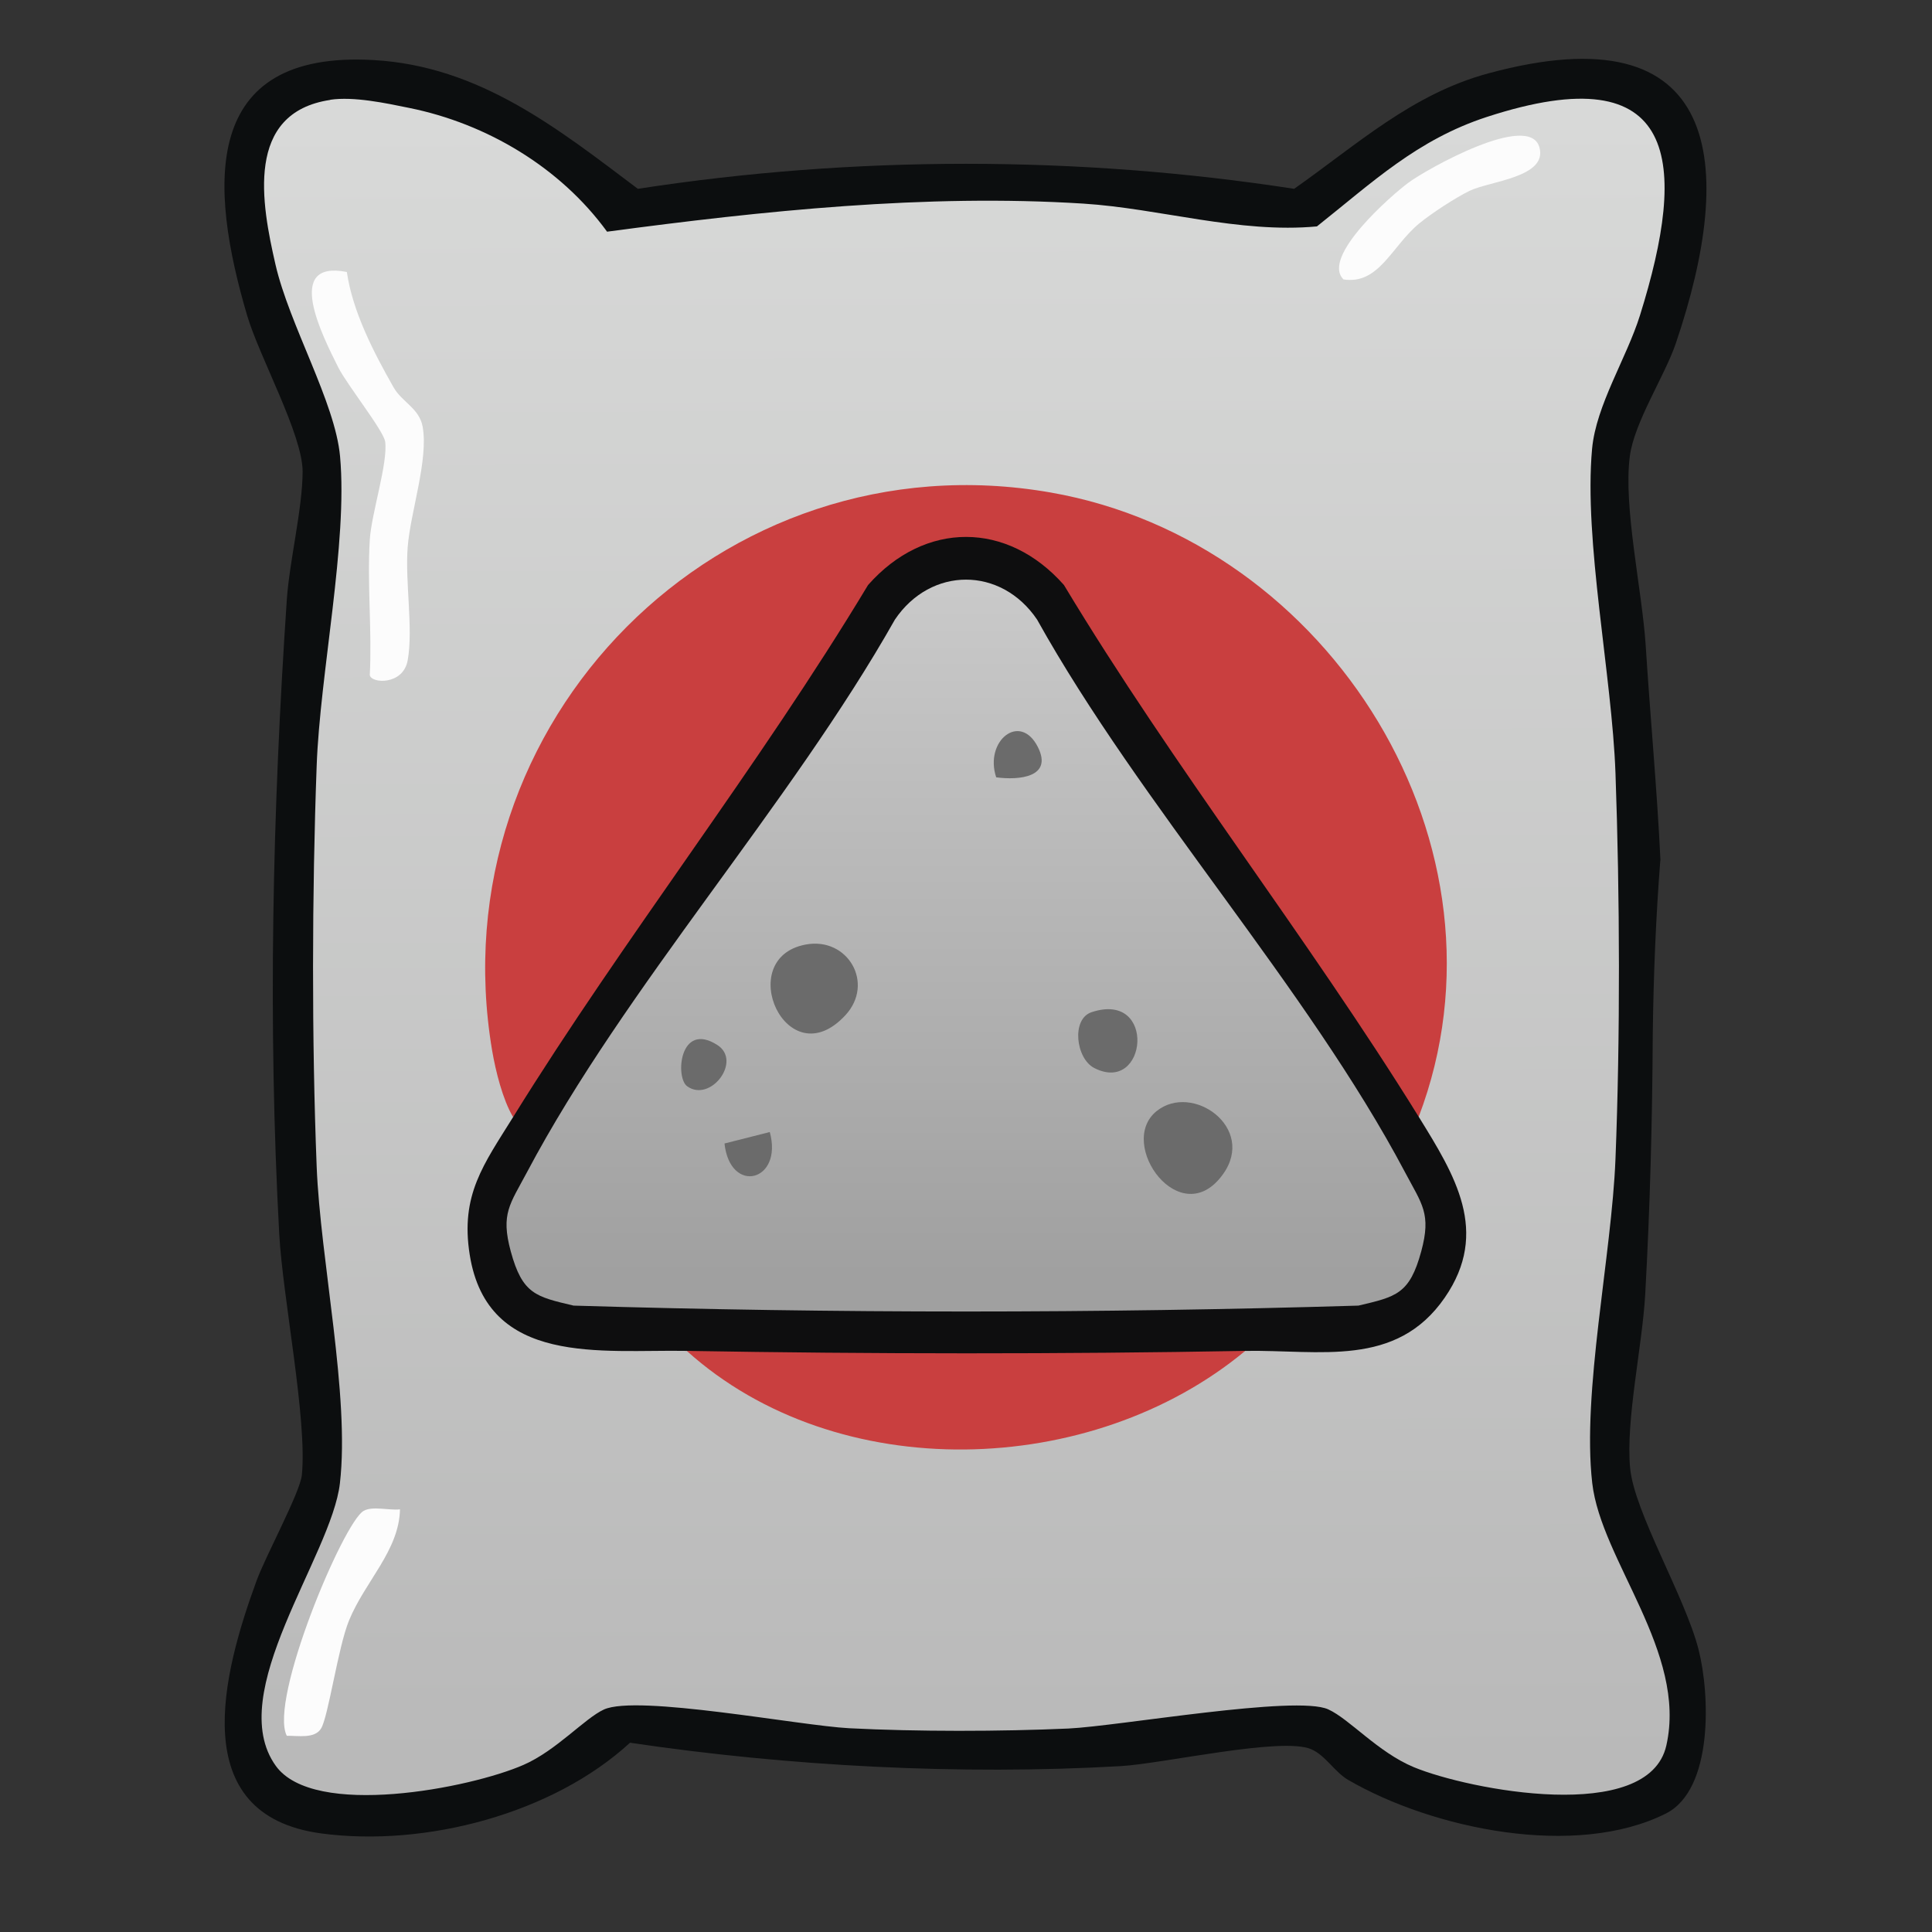 <?xml version="1.0" encoding="UTF-8"?>
<svg id="uuid-97613ad9-a746-4625-9833-78b392519b2e" data-name="fill_cement" xmlns="http://www.w3.org/2000/svg" xmlns:xlink="http://www.w3.org/1999/xlink" viewBox="0 0 128 128">
  <rect x="0" y="0" width="128" height="128" fill="#333333" stroke="none"/>
  <defs>
    <linearGradient id="uuid-7a1c188e-166f-4c31-bc6c-338ab2ff0ffe" x1="-2388.45" y1="-1316.23" x2="-2388.06" y2="-1098.23" gradientTransform="translate(1258 666) scale(.5)" gradientUnits="userSpaceOnUse">
      <stop offset="0" stop-color="#d8d9d8"/>
      <stop offset="1" stop-color="#b9b9b9"/>
    </linearGradient>
    <linearGradient id="uuid-c408589b-60ba-4339-8067-c027f84bbddc" x1="-2387.99" y1="-1253.98" x2="-2388" y2="-1162.98" gradientTransform="translate(1258 666) scale(.5)" gradientUnits="userSpaceOnUse">
      <stop offset="0" stop-color="#c9c9c9"/>
      <stop offset="1" stop-color="#a0a0a0"/>
    </linearGradient>
  </defs>
  <path d="M110,57c-.29,3.71-.45,7.55-.5,11.5-.03,5.8-.18,11.48-.5,17.25-.19,3.42-1.3,8.34-1,11.51.27,2.92,3.64,8.53,4.53,12.01.77,3,.98,9.3-2.16,10.88-5.98,3-15.43,1.03-21.04-2.22-.9-.52-1.52-1.64-2.46-2.04-1.93-.84-9.82.96-12.62,1.12-10.63.61-22.01.01-32.51-1.55-5.11,4.7-13.55,6.93-20.45,6.01-9.05-1.21-6.52-10.65-4.3-16.72.61-1.68,2.89-5.86,3.01-7.03.36-3.72-1.26-11.68-1.5-15.96-.76-14.01-.45-27.97.5-42,.17-2.55,1.04-6.05,1.05-8.5s-2.86-7.59-3.68-10.37C13.87,12.41,13.23,3.31,24.77,3.98c7.01.41,12.15,4.51,17.49,8.53,14.33-2.21,29.16-2.21,43.48,0,4.17-2.93,7.8-6.28,12.87-7.65,15.49-4.2,16.46,6,12.41,17.91-.73,2.14-2.75,5.21-3.04,7.46-.44,3.34.81,8.86,1.05,12.51.3,4.73.76,9.63.98,14.27Z" style="fill: #0c0e0f;"/>
  <path d="M21.88,6.61c1.55-.23,3.67.22,5.23.54,5.15,1.04,10.02,3.95,13.11,8.2,10.32-1.38,21.12-2.52,31.56-1.86,5.04.32,10.31,1.99,15.47,1.51,3.68-2.92,6.63-5.74,11.25-7.25,12.82-4.18,13.32,3.02,10.15,13.15-.89,2.84-2.9,5.93-3.17,8.83-.56,6.11,1.32,15.04,1.55,21.5.29,8.09.32,17.46,0,25.54-.25,6.4-2.23,15.45-1.54,21.49.59,5.13,6.3,11.2,4.91,17.38-1.18,5.26-13.11,2.94-16.73,1.44-2.38-.99-4.26-3.19-5.67-3.83-2.12-.97-13.85,1.11-17.22,1.27-4.49.2-10.04.21-14.52-.02-3.28-.17-14.04-2.25-16.25-1.24-1.27.58-3.15,2.72-5.33,3.67-3.52,1.54-13.89,3.57-16.41.06-3.46-4.81,3.7-13.9,4.25-18.72.67-5.8-1.3-14.81-1.54-20.99-.33-8.4-.31-18.14,0-26.54.22-6.12,2.07-14.77,1.55-20.5-.32-3.58-3.36-8.71-4.28-12.72s-2.05-10.05,3.63-10.9Z" style="fill: url(#uuid-7a1c188e-166f-4c31-bc6c-338ab2ff0ffe);"/>
  <path d="M94,74c-.52-.35-1.03-.72-1.5-1.13s-.89-.82-1.23-1.3c-7.38-10.6-14.64-21.33-21.59-32.22-3.22-3.68-8.16-3.68-11.37,0-6.95,10.89-14.21,21.62-21.59,32.22-.34.48-.77.9-1.23,1.3s-.97.78-1.5,1.13c-.69-1.16-1.15-3.04-1.38-4.37-3.7-21.8,15.15-40.82,37-37,18.54,3.24,31.18,23.47,24.38,41.37Z" style="fill: #c93f3f;"/>
  <path d="M94,74c2.38,3.85,4.73,7.61,1.72,11.97-3.22,4.67-8.27,3.45-13.22,3.53-12.14,1.79-24.86,1.79-37,0-5.63-.1-13.2,1.05-14.38-6.37-.63-3.96.92-5.98,2.88-9.13,7.41-11.96,16.24-23.16,23.51-35.24,3.76-4.26,9.24-4.24,12.98,0,7.27,12.08,16.1,23.28,23.51,35.24Z" style="fill: #0e0e0f;"/>
  <path d="M82.5,89.5c-10.17,8.45-27.04,8.97-37,0,12.26.21,24.74.22,37,0Z" style="fill: #c93f3f;"/>
  <path d="M22.98,18.02c.38,2.63,1.79,5.35,3.1,7.65.55.97,1.69,1.37,1.92,2.59.4,2.19-.81,5.67-.99,7.99s.38,5.4,0,7.5c-.3,1.67-2.44,1.54-2.51.97.15-2.97-.18-6,0-8.97.11-1.74,1.2-5.04,1.02-6.48-.09-.72-2.53-3.78-3.11-4.93-1.05-2.1-3.63-7.15.57-6.32Z" style="fill: #fcfcfc;"/>
  <path d="M26.5,100c-.06,2.74-2.32,4.77-3.38,7.37-.72,1.75-1.37,6.38-1.85,7.15-.42.69-1.53.47-2.27.48-1.2-2.36,3.75-14.14,5.09-14.9.59-.34,1.68-.02,2.4-.1Z" style="fill: #fcfcfc;"/>
  <path d="M89,18.5c-1.48-1.49,3.2-5.58,4.33-6.41,1.18-.87,7.99-4.72,8.66-2.33.56,1.99-3.31,2.24-4.62,2.88-.95.46-2.52,1.49-3.34,2.16-1.84,1.52-2.67,4.09-5.04,3.71Z" style="fill: #fcfcfc;"/>
  <path d="M90,86.5c-17.32.52-34.65.52-52,0-2.5-.59-3.39-.76-4.16-3.59-.68-2.5-.05-3.13,1.07-5.24,6.52-12.31,17.43-24.32,24.38-36.62,2.38-3.53,7.04-3.53,9.42,0,6.86,12.31,17.9,24.37,24.38,36.62,1.12,2.12,1.75,2.73,1.07,5.24-.77,2.83-1.66,3-4.16,3.59Z" style="fill: url(#uuid-c408589b-60ba-4339-8067-c027f84bbddc);"/>
  <path d="M53.37,62.58c2.79-.53,4.6,2.56,2.64,4.68-3.88,4.2-7.45-3.77-2.64-4.68Z" style="fill: #6b6b6b;"/>
  <path d="M76.62,73.62c2.37-1.92,6.62,1.09,4.41,4.17-2.8,3.92-7.08-2-4.41-4.17Z" style="fill: #6b6b6b;"/>
  <path d="M72.32,67.06c4.34-1.44,3.69,5.49.18,3.7-1.22-.62-1.54-3.25-.18-3.7Z" style="fill: #6b6b6b;"/>
  <path d="M66,51.5c-.8-2.41,1.58-4.34,2.76-2.01,1.02,2.02-1.27,2.21-2.76,2.01Z" style="fill: #6b6b6b;"/>
  <path d="M45.53,71.97c-.81-.57-.51-4.33,1.99-2.74,1.67,1.06-.45,3.84-1.99,2.74Z" style="fill: #6b6b6b;"/>
  <path d="M51,75c.9,3.29-2.63,4.17-3,.76l3-.76Z" style="fill: #6b6b6b;"/>
</svg>